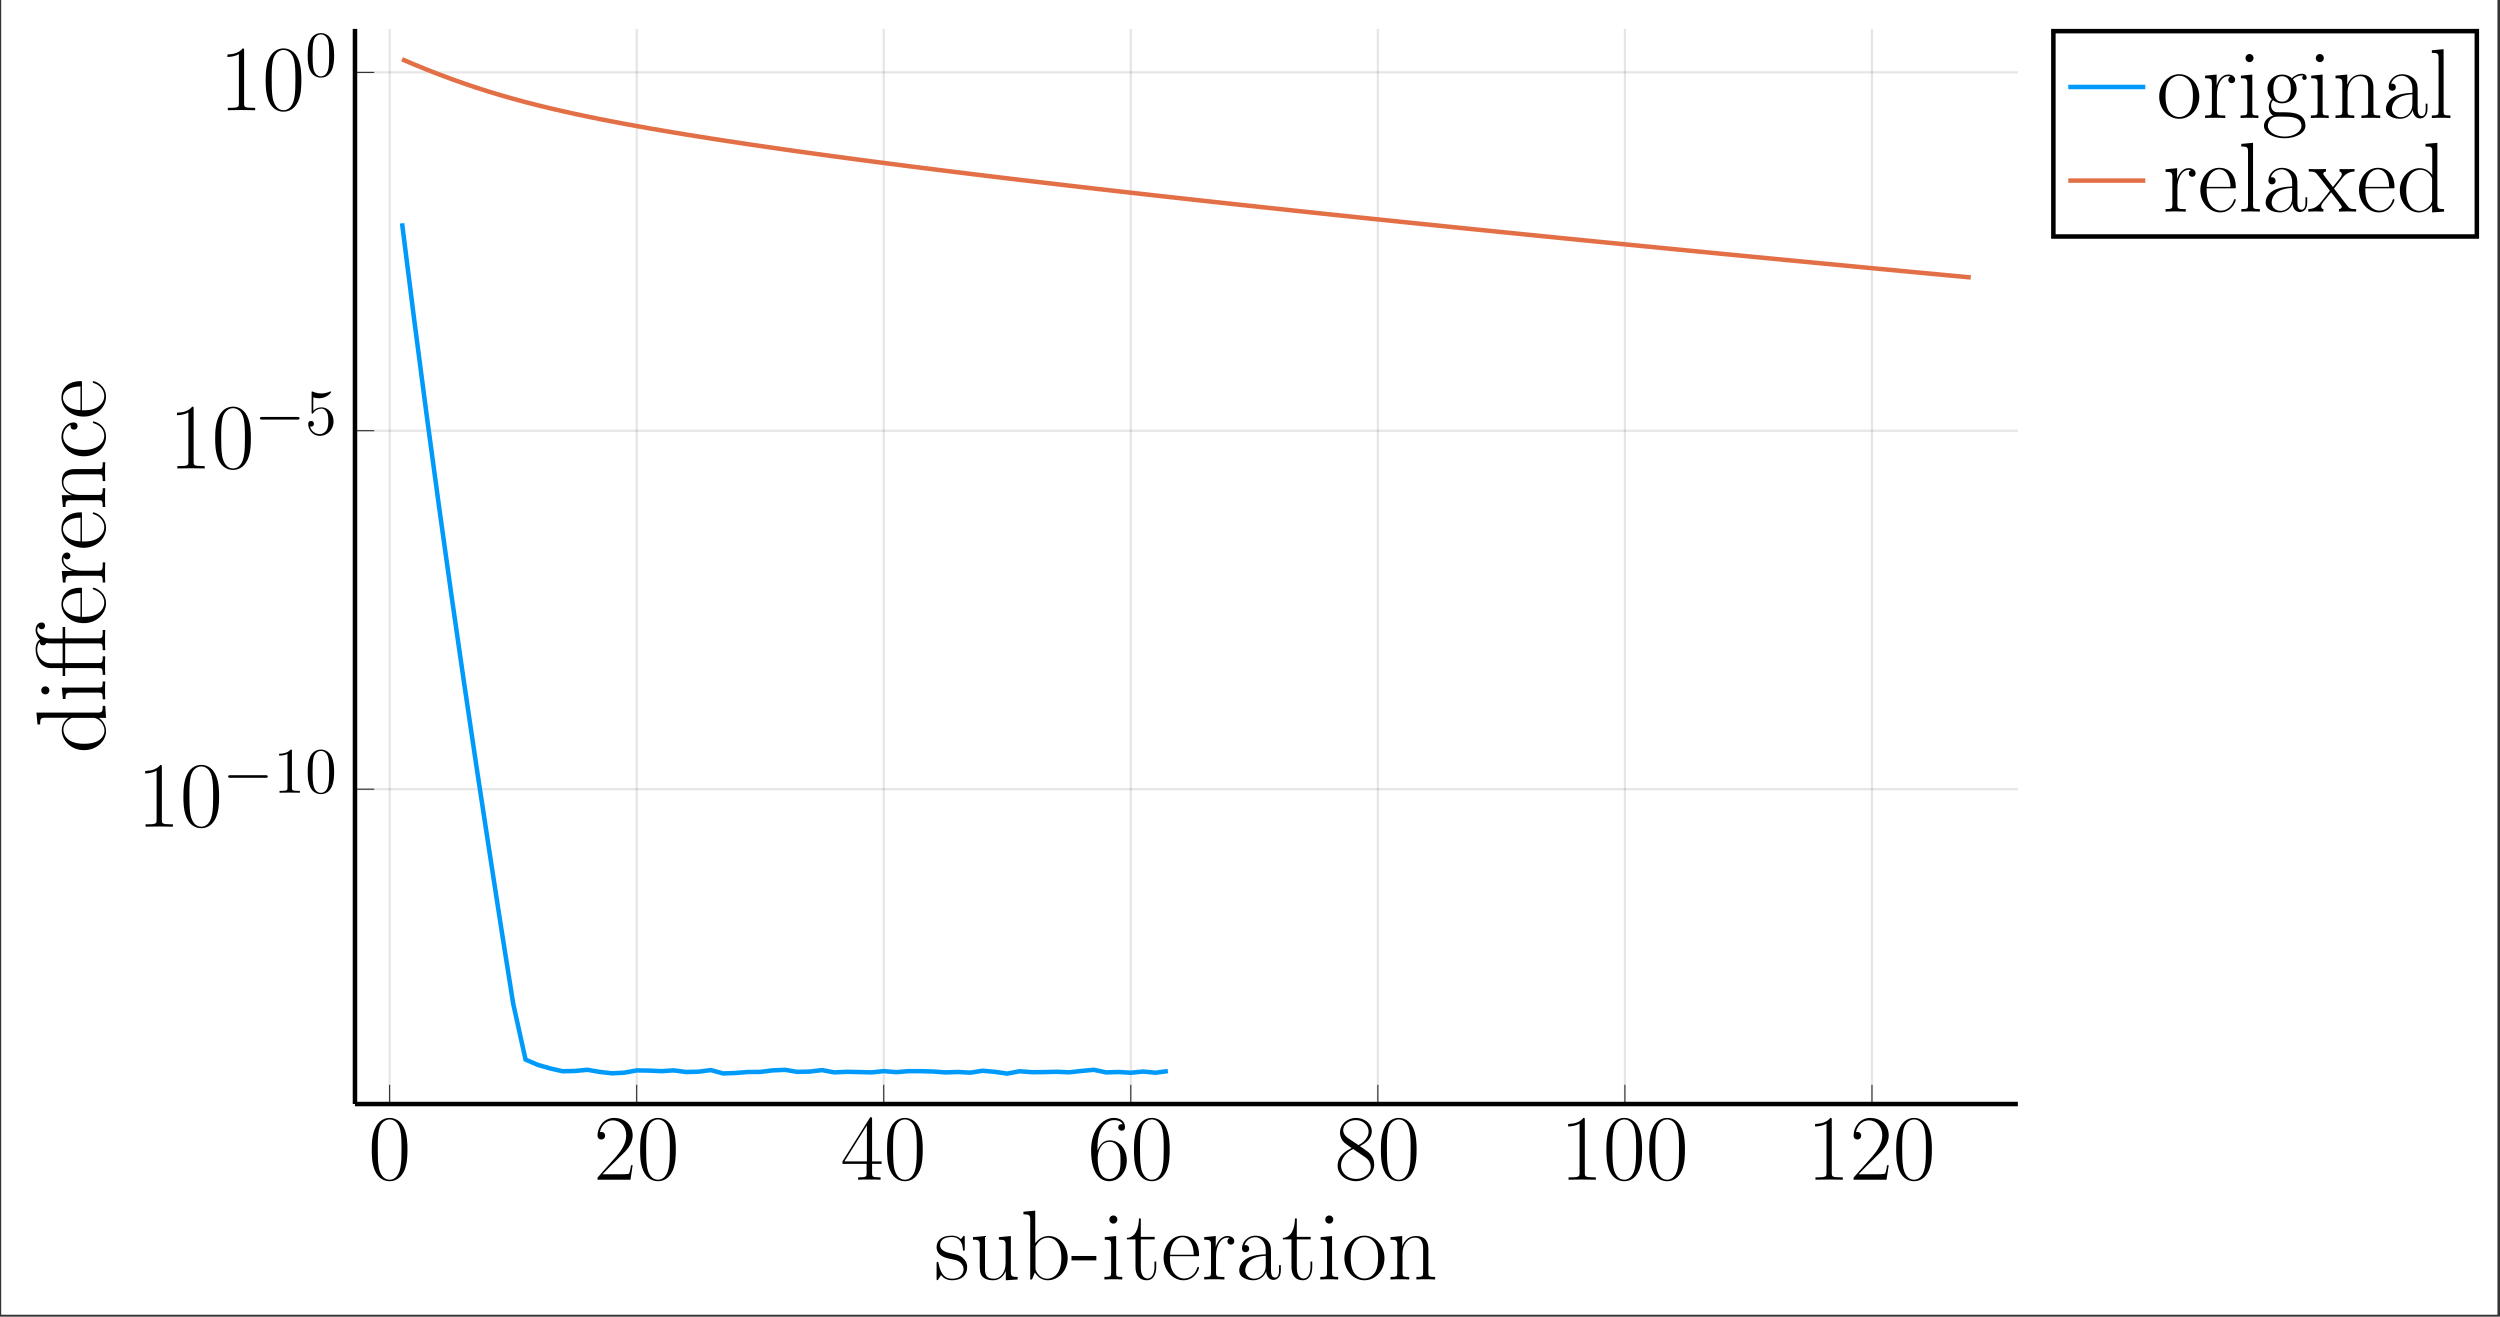 <?xml version="1.0" encoding="UTF-8"?>
<svg xmlns="http://www.w3.org/2000/svg" xmlns:xlink="http://www.w3.org/1999/xlink" width="551.701" height="290.568" viewBox="0 0 551.701 290.568">
<rect x="0" y="0" width="551.701" height="290.568" fill="#333333" stroke="none"/>
<defs>
<g>
<g id="glyph-1718638259647692--0-0">
<path d="M 8.656 -6.625 C 8.656 -7.875 8.641 -10.031 7.781 -11.672 C 7.016 -13.125 5.797 -13.641 4.719 -13.641 C 3.734 -13.641 2.469 -13.172 1.688 -11.688 C 0.859 -10.141 0.781 -8.234 0.781 -6.625 C 0.781 -5.438 0.797 -3.656 1.438 -2.078 C 2.328 0.047 3.922 0.328 4.719 0.328 C 5.672 0.328 7.109 -0.062 7.969 -2.016 C 8.578 -3.438 8.656 -5.109 8.656 -6.625 Z M 4.719 0 C 3.406 0 2.625 -1.141 2.328 -2.703 C 2.109 -3.922 2.109 -5.688 2.109 -6.844 C 2.109 -8.438 2.109 -9.75 2.375 -11.016 C 2.766 -12.766 3.922 -13.297 4.719 -13.297 C 5.562 -13.297 6.656 -12.75 7.047 -11.062 C 7.328 -9.875 7.344 -8.5 7.344 -6.844 C 7.344 -5.5 7.344 -3.859 7.094 -2.641 C 6.656 -0.391 5.438 0 4.719 0 Z M 4.719 0 "/>
</g>
<g id="glyph-1718638259647692--0-1">
<path d="M 8.594 -3.203 L 8.234 -3.203 C 8.016 -1.734 7.859 -1.484 7.781 -1.359 C 7.672 -1.203 6.188 -1.203 5.906 -1.203 L 1.938 -1.203 C 2.688 -2 4.125 -3.469 5.875 -5.156 C 7.141 -6.359 8.594 -7.75 8.594 -9.797 C 8.594 -12.234 6.656 -13.641 4.5 -13.641 C 2.234 -13.641 0.844 -11.625 0.844 -9.781 C 0.844 -8.969 1.438 -8.875 1.688 -8.875 C 1.891 -8.875 2.516 -9 2.516 -9.719 C 2.516 -10.359 1.984 -10.547 1.688 -10.547 C 1.562 -10.547 1.438 -10.516 1.359 -10.484 C 1.75 -12.234 2.953 -13.094 4.203 -13.094 C 6 -13.094 7.172 -11.672 7.172 -9.797 C 7.172 -8 6.125 -6.453 4.953 -5.109 L 0.844 -0.469 L 0.844 0 L 8.109 0 Z M 8.594 -3.203 "/>
</g>
<g id="glyph-1718638259647692--0-2">
<path d="M 6.938 -13.344 C 6.938 -13.781 6.906 -13.797 6.531 -13.797 L 0.406 -4.047 L 0.406 -3.5 L 5.734 -3.5 L 5.734 -1.484 C 5.734 -0.75 5.688 -0.531 4.25 -0.531 L 3.859 -0.531 L 3.859 0 C 4.516 -0.047 5.625 -0.047 6.328 -0.047 C 7.031 -0.047 8.141 -0.047 8.812 0 L 8.812 -0.531 L 8.422 -0.531 C 6.969 -0.531 6.938 -0.75 6.938 -1.484 L 6.938 -3.5 L 9.031 -3.5 L 9.031 -4.047 L 6.938 -4.047 Z M 5.797 -11.984 L 5.797 -4.047 L 0.828 -4.047 Z M 5.797 -11.984 "/>
</g>
<g id="glyph-1718638259647692--0-3">
<path d="M 2.188 -7.109 C 2.188 -12.047 4.5 -13.156 5.844 -13.156 C 6.266 -13.156 7.328 -13.078 7.734 -12.266 C 7.406 -12.266 6.781 -12.266 6.781 -11.547 C 6.781 -11 7.234 -10.812 7.531 -10.812 C 7.719 -10.812 8.266 -10.891 8.266 -11.594 C 8.266 -12.891 7.234 -13.641 5.812 -13.641 C 3.359 -13.641 0.781 -11.078 0.781 -6.516 C 0.781 -0.906 3.109 0.328 4.766 0.328 C 6.766 0.328 8.656 -1.469 8.656 -4.234 C 8.656 -6.812 6.984 -8.688 4.891 -8.688 C 3.625 -8.688 2.703 -7.859 2.188 -6.422 Z M 4.766 -0.172 C 2.234 -0.172 2.234 -3.953 2.234 -4.719 C 2.234 -6.203 2.922 -8.359 4.844 -8.359 C 5.203 -8.359 6.203 -8.359 6.891 -6.938 C 7.266 -6.125 7.266 -5.281 7.266 -4.25 C 7.266 -3.141 7.266 -2.312 6.828 -1.484 C 6.375 -0.641 5.719 -0.172 4.766 -0.172 Z M 4.766 -0.172 "/>
</g>
<g id="glyph-1718638259647692--0-4">
<path d="M 5.609 -7.422 C 6.906 -8.078 8.234 -9.078 8.234 -10.656 C 8.234 -12.547 6.422 -13.641 4.75 -13.641 C 2.859 -13.641 1.219 -12.266 1.219 -10.391 C 1.219 -9.875 1.344 -9 2.141 -8.203 C 2.344 -8 3.219 -7.391 3.781 -6.984 C 2.844 -6.516 0.688 -5.391 0.688 -3.109 C 0.688 -0.984 2.703 0.328 4.703 0.328 C 6.906 0.328 8.766 -1.266 8.766 -3.359 C 8.766 -5.234 7.5 -6.109 6.688 -6.656 Z M 2.906 -9.234 C 2.75 -9.344 1.922 -9.984 1.922 -10.953 C 1.922 -12.203 3.219 -13.156 4.703 -13.156 C 6.328 -13.156 7.531 -12 7.531 -10.656 C 7.531 -8.75 5.391 -7.656 5.281 -7.656 C 5.266 -7.656 5.234 -7.656 5.078 -7.781 Z M 6.703 -5.016 C 7.016 -4.781 8 -4.109 8 -2.844 C 8 -1.312 6.469 -0.172 4.75 -0.172 C 2.859 -0.172 1.438 -1.5 1.438 -3.141 C 1.438 -4.766 2.703 -6.125 4.125 -6.766 Z M 6.703 -5.016 "/>
</g>
<g id="glyph-1718638259647692--0-5">
<path d="M 5.484 -13.172 C 5.484 -13.609 5.469 -13.641 5.172 -13.641 C 4.375 -12.656 3.156 -12.359 2 -12.312 C 1.938 -12.312 1.828 -12.312 1.812 -12.266 C 1.797 -12.234 1.797 -12.188 1.797 -11.75 C 2.438 -11.75 3.5 -11.875 4.328 -12.375 L 4.328 -1.5 C 4.328 -0.781 4.297 -0.531 2.516 -0.531 L 1.891 -0.531 L 1.891 0 C 2.891 -0.016 3.922 -0.047 4.906 -0.047 C 5.906 -0.047 6.938 -0.016 7.922 0 L 7.922 -0.531 L 7.297 -0.531 C 5.531 -0.531 5.484 -0.766 5.484 -1.5 Z M 5.484 -13.172 "/>
</g>
<g id="glyph-1718638259647692--1-0">
<path d="M 9.438 -3.297 C 9.688 -3.297 9.938 -3.297 9.938 -3.578 C 9.938 -3.875 9.688 -3.875 9.438 -3.875 L 1.688 -3.875 C 1.453 -3.875 1.188 -3.875 1.188 -3.578 C 1.188 -3.297 1.453 -3.297 1.688 -3.297 Z M 9.438 -3.297 "/>
</g>
<g id="glyph-1718638259647692--2-0">
<path d="M 4.125 -9.188 C 4.125 -9.516 4.125 -9.531 3.844 -9.531 C 3.5 -9.141 2.781 -8.609 1.297 -8.609 L 1.297 -8.203 C 1.641 -8.203 2.344 -8.203 3.141 -8.562 L 3.141 -1.109 C 3.141 -0.594 3.094 -0.422 1.828 -0.422 L 1.391 -0.422 L 1.391 0 C 1.781 -0.031 3.172 -0.031 3.641 -0.031 C 4.109 -0.031 5.484 -0.031 5.875 0 L 5.875 -0.422 L 5.438 -0.422 C 4.172 -0.422 4.125 -0.594 4.125 -1.109 Z M 4.125 -9.188 "/>
</g>
<g id="glyph-1718638259647692--2-1">
<path d="M 6.422 -4.578 C 6.422 -5.781 6.344 -6.938 5.828 -8.031 C 5.25 -9.219 4.219 -9.531 3.516 -9.531 C 2.672 -9.531 1.656 -9.109 1.125 -7.922 C 0.734 -7.016 0.594 -6.125 0.594 -4.578 C 0.594 -3.188 0.688 -2.156 1.203 -1.125 C 1.766 -0.047 2.75 0.297 3.5 0.297 C 4.75 0.297 5.453 -0.438 5.875 -1.281 C 6.391 -2.344 6.422 -3.75 6.422 -4.578 Z M 3.5 0.016 C 3.031 0.016 2.109 -0.25 1.828 -1.812 C 1.672 -2.672 1.672 -3.75 1.672 -4.75 C 1.672 -5.938 1.672 -6.984 1.906 -7.844 C 2.156 -8.797 2.875 -9.234 3.5 -9.234 C 4.047 -9.234 4.875 -8.906 5.141 -7.688 C 5.328 -6.859 5.328 -5.734 5.328 -4.75 C 5.328 -3.797 5.328 -2.703 5.172 -1.828 C 4.906 -0.266 4 0.016 3.5 0.016 Z M 3.5 0.016 "/>
</g>
<g id="glyph-1718638259647692--2-2">
<path d="M 1.828 -8.203 C 2.453 -8.016 2.953 -8 3.109 -8 C 4.734 -8 5.766 -9.188 5.766 -9.391 C 5.766 -9.438 5.734 -9.516 5.641 -9.516 C 5.609 -9.516 5.594 -9.516 5.453 -9.453 C 4.656 -9.109 3.969 -9.062 3.594 -9.062 C 2.656 -9.062 1.984 -9.359 1.703 -9.469 C 1.609 -9.516 1.578 -9.516 1.562 -9.516 C 1.453 -9.516 1.453 -9.422 1.453 -9.203 L 1.453 -4.938 C 1.453 -4.688 1.453 -4.594 1.625 -4.594 C 1.688 -4.594 1.703 -4.609 1.844 -4.781 C 2.25 -5.375 2.922 -5.719 3.641 -5.719 C 4.406 -5.719 4.766 -5.016 4.891 -4.766 C 5.125 -4.219 5.141 -3.516 5.141 -2.969 C 5.141 -2.422 5.141 -1.609 4.75 -0.953 C 4.422 -0.438 3.875 -0.094 3.234 -0.094 C 2.297 -0.094 1.359 -0.734 1.109 -1.781 C 1.172 -1.75 1.266 -1.734 1.328 -1.734 C 1.578 -1.734 1.969 -1.875 1.969 -2.359 C 1.969 -2.766 1.688 -3 1.328 -3 C 1.078 -3 0.703 -2.859 0.703 -2.312 C 0.703 -1.094 1.672 0.297 3.266 0.297 C 4.891 0.297 6.297 -1.062 6.297 -2.875 C 6.297 -4.578 5.156 -6 3.656 -6 C 2.844 -6 2.203 -5.641 1.828 -5.25 Z M 1.828 -8.203 "/>
</g>
<g id="glyph-1718638259647692--3-0">
<path d="M 7.297 -2.719 C 7.297 -3.828 6.703 -4.422 6.406 -4.688 C 5.75 -5.359 4.984 -5.516 4.078 -5.688 C 2.875 -5.953 1.328 -6.266 1.328 -7.594 C 1.328 -8.172 1.641 -9.375 3.859 -9.375 C 6.188 -9.375 6.328 -7.188 6.375 -6.484 C 6.391 -6.375 6.5 -6.344 6.562 -6.344 C 6.766 -6.344 6.766 -6.406 6.766 -6.781 L 6.766 -9.234 C 6.766 -9.625 6.75 -9.656 6.609 -9.656 C 6.516 -9.656 6.5 -9.625 6.234 -9.297 C 6.172 -9.219 5.969 -9 5.906 -8.906 C 5.203 -9.656 4.219 -9.672 3.859 -9.672 C 1.422 -9.672 0.547 -8.406 0.547 -7.141 C 0.547 -5.172 2.781 -4.703 3.422 -4.578 C 4.797 -4.297 5.281 -4.203 5.734 -3.812 C 6.016 -3.547 6.5 -3.062 6.5 -2.281 C 6.5 -1.359 5.969 -0.172 3.969 -0.172 C 2.062 -0.172 1.375 -1.625 0.984 -3.547 C 0.922 -3.859 0.922 -3.875 0.75 -3.875 C 0.562 -3.875 0.547 -3.859 0.547 -3.422 L 0.547 -0.266 C 0.547 0.125 0.562 0.156 0.703 0.156 C 0.812 0.156 0.828 0.125 0.938 -0.047 L 1.531 -0.984 C 1.969 -0.391 2.734 0.172 3.969 0.172 C 6.125 0.172 7.297 -1 7.297 -2.719 Z M 7.297 -2.719 "/>
</g>
<g id="glyph-1718638259647692--3-1">
<path d="M 10.578 0 L 10.578 -0.562 C 9.281 -0.562 9.078 -0.703 9.078 -1.75 L 9.078 -9.594 L 6.438 -9.344 L 6.438 -8.781 C 7.734 -8.781 7.922 -8.641 7.922 -7.594 L 7.922 -3.609 C 7.922 -1.766 6.938 -0.172 5.312 -0.172 C 3.531 -0.172 3.375 -1.25 3.375 -2.391 L 3.375 -9.594 L 0.719 -9.344 L 0.719 -8.781 C 1.594 -8.781 2.188 -8.781 2.219 -7.906 L 2.219 -3.703 C 2.219 -2.234 2.219 -1.297 2.781 -0.672 C 3.062 -0.391 3.609 0.172 5.188 0.172 C 7.047 0.172 7.766 -1.406 7.953 -1.859 L 7.969 -1.859 L 7.969 0.172 Z M 10.578 0 "/>
</g>
<g id="glyph-1718638259647692--3-2">
<path d="M 10.438 -4.734 C 10.438 -7.531 8.469 -9.594 6.266 -9.594 C 4.906 -9.594 3.938 -8.859 3.281 -8.016 L 3.281 -15.188 L 0.672 -14.953 L 0.672 -14.375 C 1.969 -14.375 2.172 -14.25 2.172 -13.203 L 2.172 0 L 2.562 0 L 3.203 -1.547 C 3.828 -0.531 4.766 0.172 6.047 0.172 C 8.234 0.172 10.438 -1.75 10.438 -4.734 Z M 9.047 -4.75 C 9.047 -0.422 6.453 -0.172 5.938 -0.172 C 5.25 -0.172 4.266 -0.438 3.562 -1.703 C 3.328 -2.125 3.328 -2.172 3.328 -2.562 L 3.328 -6.891 C 3.328 -7.297 3.328 -7.359 3.641 -7.812 C 4.484 -9.125 5.719 -9.234 6.125 -9.234 C 6.781 -9.234 9.047 -8.891 9.047 -4.75 Z M 9.047 -4.75 "/>
</g>
<g id="glyph-1718638259647692--3-3">
<path d="M 5.578 -4.219 L 5.578 -5.188 L 0.094 -5.188 L 0.094 -4.219 Z M 5.578 -4.219 "/>
</g>
<g id="glyph-1718638259647692--3-4">
<path d="M 4.688 0 L 4.688 -0.562 C 3.391 -0.562 3.344 -0.703 3.344 -1.484 L 3.344 -9.594 L 0.828 -9.344 L 0.828 -8.781 C 2.062 -8.781 2.234 -8.641 2.234 -7.594 L 2.234 -1.516 C 2.234 -0.672 2.141 -0.562 0.75 -0.562 L 0.75 0 C 1.266 -0.047 2.219 -0.047 2.766 -0.047 C 3.281 -0.047 4.188 -0.047 4.688 0 Z M 3.609 -13.219 C 3.609 -13.75 3.203 -14.125 2.734 -14.125 C 2.219 -14.125 1.844 -13.703 1.844 -13.219 C 1.844 -12.703 2.25 -12.328 2.719 -12.328 C 3.234 -12.328 3.609 -12.734 3.609 -13.219 Z M 3.609 -13.219 "/>
</g>
<g id="glyph-1718638259647692--3-5">
<path d="M 6.719 -2.719 L 6.719 -3.969 L 6.328 -3.969 L 6.328 -2.734 C 6.328 -1.219 5.734 -0.219 4.812 -0.219 C 4.188 -0.219 3.312 -0.656 3.312 -2.656 L 3.312 -8.844 L 6.375 -8.844 L 6.375 -9.406 L 3.312 -9.406 L 3.312 -13.469 L 2.906 -13.469 C 2.875 -11.203 2.094 -9.234 0.234 -9.188 L 0.234 -8.844 L 2.141 -8.844 L 2.141 -2.688 C 2.141 -2.281 2.141 0.172 4.688 0.172 C 5.969 0.172 6.719 -1.094 6.719 -2.719 Z M 6.719 -2.719 "/>
</g>
<g id="glyph-1718638259647692--3-6">
<path d="M 8.422 -5.5 C 8.422 -7.734 7.25 -9.672 4.75 -9.672 C 2.438 -9.672 0.594 -7.469 0.594 -4.766 C 0.594 -1.922 2.672 0.172 4.984 0.172 C 7.438 0.172 8.406 -2.141 8.406 -2.609 C 8.406 -2.766 8.234 -2.766 8.234 -2.766 C 8.078 -2.766 8.062 -2.719 7.969 -2.453 C 7.484 -0.969 6.281 -0.219 5.141 -0.219 C 4.203 -0.219 3.266 -0.75 2.672 -1.703 C 1.984 -2.828 1.984 -4.109 1.984 -5.141 L 8.344 -5.141 C 8.422 -5.234 8.422 -5.281 8.422 -5.5 Z M 7.25 -5.469 L 2.016 -5.469 C 2.172 -8.625 3.859 -9.328 4.734 -9.328 C 6.219 -9.328 7.219 -7.922 7.25 -5.469 Z M 7.25 -5.469 "/>
</g>
<g id="glyph-1718638259647692--3-7">
<path d="M 7.297 -8.453 C 7.297 -9.156 6.594 -9.594 5.844 -9.594 C 4.188 -9.594 3.453 -7.969 3.234 -7.203 L 3.219 -7.203 L 3.219 -9.594 L 0.672 -9.344 L 0.672 -8.781 C 1.969 -8.781 2.172 -8.641 2.172 -7.594 L 2.172 -1.516 C 2.172 -0.672 2.078 -0.562 0.672 -0.562 L 0.672 0 C 1.203 -0.047 2.219 -0.047 2.781 -0.047 C 3.422 -0.047 4.531 -0.047 5.125 0 L 5.125 -0.562 C 3.547 -0.562 3.281 -0.562 3.281 -1.547 L 3.281 -5.172 C 3.281 -7.266 4.188 -9.234 5.828 -9.234 C 5.969 -9.234 6.125 -9.219 6.281 -9.156 C 6.281 -9.156 5.797 -9 5.797 -8.422 C 5.797 -7.906 6.219 -7.688 6.547 -7.688 C 6.812 -7.688 7.297 -7.844 7.297 -8.453 Z M 7.297 -8.453 "/>
</g>
<g id="glyph-1718638259647692--3-8">
<path d="M 9.828 -1.953 L 9.828 -3.172 L 9.438 -3.172 L 9.438 -1.922 C 9.438 -0.594 8.844 -0.422 8.562 -0.422 C 7.656 -0.422 7.656 -1.547 7.656 -2.516 L 7.656 -5.672 C 7.656 -7.109 7.656 -7.875 6.75 -8.734 C 5.938 -9.453 4.984 -9.672 4.25 -9.672 C 2.516 -9.672 1.266 -8.312 1.266 -6.875 C 1.266 -6.062 1.922 -6.016 2.062 -6.016 C 2.344 -6.016 2.844 -6.188 2.844 -6.812 C 2.844 -7.359 2.438 -7.594 2.062 -7.594 C 1.969 -7.594 1.859 -7.578 1.797 -7.547 C 2.25 -8.938 3.438 -9.328 4.203 -9.328 C 5.297 -9.328 6.5 -8.359 6.5 -6.516 L 6.5 -5.562 C 5.203 -5.516 3.656 -5.344 2.438 -4.688 C 1.047 -3.922 0.656 -2.828 0.656 -1.984 C 0.656 -0.312 2.625 0.172 3.781 0.172 C 4.984 0.172 6.109 -0.5 6.594 -1.75 C 6.641 -0.781 7.25 0.094 8.203 0.094 C 8.672 0.094 9.828 -0.219 9.828 -1.953 Z M 6.5 -3.047 C 6.5 -1.141 5.141 -0.172 3.938 -0.172 C 2.844 -0.172 1.984 -0.984 1.984 -1.984 C 1.984 -2.656 2.281 -3.812 3.547 -4.516 C 4.594 -5.094 5.797 -5.188 6.5 -5.234 Z M 6.5 -3.047 "/>
</g>
<g id="glyph-1718638259647692--3-9">
<path d="M 9.438 -4.688 C 9.438 -7.484 7.406 -9.672 5.016 -9.672 C 2.625 -9.672 0.594 -7.484 0.594 -4.688 C 0.594 -1.922 2.625 0.172 5.016 0.172 C 7.406 0.172 9.438 -1.922 9.438 -4.688 Z M 8.031 -4.859 C 8.031 -4 7.984 -2.688 7.406 -1.641 C 6.781 -0.641 5.844 -0.219 5.016 -0.219 C 3.984 -0.219 3.109 -0.828 2.609 -1.688 C 2.062 -2.672 1.984 -3.891 1.984 -4.859 C 1.984 -5.781 2.031 -6.922 2.609 -7.906 C 3.047 -8.625 3.891 -9.328 5.016 -9.328 C 6 -9.328 6.828 -8.781 7.359 -8.016 C 8.031 -6.984 8.031 -5.531 8.031 -4.859 Z M 8.031 -4.859 "/>
</g>
<g id="glyph-1718638259647692--3-10">
<path d="M 10.578 0 L 10.578 -0.562 C 9.172 -0.562 9.078 -0.656 9.078 -1.516 L 9.078 -6.656 C 9.078 -7.766 8.859 -9.594 6.281 -9.594 C 4.547 -9.594 3.656 -8.25 3.328 -7.375 L 3.312 -7.375 L 3.312 -9.594 L 0.719 -9.344 L 0.719 -8.781 C 2.016 -8.781 2.219 -8.641 2.219 -7.594 L 2.219 -1.516 C 2.219 -0.672 2.125 -0.562 0.719 -0.562 L 0.719 0 C 1.25 -0.047 2.219 -0.047 2.781 -0.047 C 3.344 -0.047 4.328 -0.047 4.859 0 L 4.859 -0.562 C 3.453 -0.562 3.375 -0.656 3.375 -1.516 L 3.375 -5.719 C 3.375 -7.734 4.594 -9.234 6.125 -9.234 C 7.75 -9.234 7.922 -7.797 7.922 -6.75 L 7.922 -1.516 C 7.922 -0.672 7.844 -0.562 6.438 -0.562 L 6.438 0 C 6.969 -0.047 7.922 -0.047 8.5 -0.047 C 9.062 -0.047 10.047 -0.047 10.578 0 Z M 10.578 0 "/>
</g>
<g id="glyph-1718638259647692--3-11">
<path d="M 9.875 -8.906 C 9.875 -9.328 9.547 -9.766 8.844 -9.766 C 7.969 -9.766 7.203 -9.344 6.594 -8.781 C 5.938 -9.375 5.141 -9.594 4.438 -9.594 C 2.719 -9.594 1.219 -8.234 1.219 -6.406 C 1.219 -5.172 1.953 -4.375 2.172 -4.156 C 1.516 -3.391 1.516 -2.5 1.516 -2.391 C 1.516 -1.812 1.734 -0.984 2.469 -0.531 C 1.328 -0.234 0.438 0.641 0.438 1.734 C 0.438 3.312 2.516 4.469 5.016 4.469 C 7.422 4.469 9.594 3.344 9.594 1.703 C 9.594 -1.266 6.344 -1.266 4.656 -1.266 C 4.156 -1.266 3.266 -1.266 3.156 -1.297 C 2.469 -1.406 2.016 -2.016 2.016 -2.781 C 2.016 -2.984 2.016 -3.453 2.438 -3.938 C 2.844 -3.609 3.562 -3.234 4.438 -3.234 C 6.172 -3.234 7.656 -4.594 7.656 -6.406 C 7.656 -6.984 7.484 -7.859 6.828 -8.531 C 7.438 -9.188 8.344 -9.406 8.844 -9.406 C 8.938 -9.406 9.062 -9.406 9.172 -9.344 C 9.078 -9.328 8.891 -9.234 8.891 -8.891 C 8.891 -8.609 9.078 -8.406 9.375 -8.406 C 9.703 -8.406 9.875 -8.625 9.875 -8.906 Z M 6.375 -6.406 C 6.375 -5.969 6.375 -3.609 4.438 -3.609 C 2.516 -3.609 2.516 -5.969 2.516 -6.406 C 2.516 -6.859 2.516 -9.219 4.438 -9.219 C 6.375 -9.219 6.375 -6.859 6.375 -6.406 Z M 8.719 1.734 C 8.719 2.938 7.203 4.094 5.016 4.094 C 2.828 4.094 1.312 2.938 1.312 1.734 C 1.312 1.047 1.688 0.422 2.172 0.062 C 2.719 -0.312 2.938 -0.312 4.422 -0.312 C 6.219 -0.312 8.719 -0.312 8.719 1.734 Z M 8.719 1.734 "/>
</g>
<g id="glyph-1718638259647692--3-12">
<path d="M 4.844 0 L 4.844 -0.562 C 3.438 -0.562 3.344 -0.656 3.344 -1.516 L 3.344 -15.188 L 0.75 -14.953 L 0.75 -14.375 C 2.031 -14.375 2.234 -14.25 2.234 -13.203 L 2.234 -1.516 C 2.234 -0.672 2.141 -0.562 0.75 -0.562 L 0.75 0 C 1.266 -0.047 2.234 -0.047 2.781 -0.047 C 3.344 -0.047 4.312 -0.047 4.844 0 Z M 4.844 0 "/>
</g>
<g id="glyph-1718638259647692--3-13">
<path d="M 10.578 0 L 10.578 -0.562 C 9.484 -0.562 9.156 -0.609 8.625 -1.297 L 5.688 -5.094 L 7.703 -7.641 C 8.422 -8.469 9.266 -8.828 10.219 -8.844 L 10.219 -9.406 L 8.688 -9.375 C 8.094 -9.375 7.422 -9.375 6.922 -9.406 L 6.922 -8.844 C 7.219 -8.797 7.406 -8.578 7.406 -8.281 C 7.406 -7.875 7.188 -7.641 7.078 -7.484 L 5.453 -5.422 L 3.531 -7.953 C 3.328 -8.188 3.328 -8.234 3.328 -8.344 C 3.328 -8.609 3.547 -8.828 3.922 -8.844 L 3.922 -9.406 C 3.391 -9.375 2.453 -9.375 1.906 -9.375 C 1.312 -9.375 0.609 -9.375 0.125 -9.406 L 0.125 -8.844 C 1.312 -8.844 1.578 -8.75 2.094 -8.094 L 4.625 -4.844 C 4.656 -4.797 4.766 -4.656 4.766 -4.594 C 4.766 -4.516 2.875 -2.172 2.625 -1.859 C 1.641 -0.672 0.609 -0.594 0.016 -0.562 L 0.016 0 L 1.547 -0.047 C 1.984 -0.047 2.953 -0.047 3.344 0 L 3.344 -0.562 C 3.219 -0.594 2.875 -0.641 2.875 -1.141 C 2.875 -1.531 3.047 -1.766 3.234 -2.031 L 5.062 -4.266 L 6.969 -1.797 C 7.141 -1.547 7.406 -1.219 7.406 -1.078 C 7.406 -0.766 7.141 -0.594 6.781 -0.562 L 6.781 0 C 7.312 -0.047 8.25 -0.047 8.797 -0.047 C 9.391 -0.047 10.094 -0.047 10.578 0 Z M 10.578 0 "/>
</g>
<g id="glyph-1718638259647692--3-14">
<path d="M 10.484 0 L 10.484 -0.562 C 9.188 -0.562 9 -0.703 9 -1.75 L 9 -15.188 L 6.391 -14.953 L 6.391 -14.375 C 7.688 -14.375 7.875 -14.25 7.875 -13.203 L 7.875 -8.078 C 7.797 -8.188 6.891 -9.594 5.125 -9.594 C 2.891 -9.594 0.719 -7.594 0.719 -4.703 C 0.719 -1.844 2.766 0.172 4.906 0.172 C 6.766 0.172 7.734 -1.266 7.844 -1.422 L 7.844 0.172 Z M 7.844 -2.625 C 7.844 -1.969 7.438 -1.375 6.938 -0.938 C 6.188 -0.281 5.453 -0.172 5.031 -0.172 C 4.406 -0.172 2.125 -0.5 2.125 -4.688 C 2.125 -8.969 4.656 -9.234 5.234 -9.234 C 6.234 -9.234 7.047 -8.672 7.547 -7.875 C 7.844 -7.422 7.844 -7.359 7.844 -6.969 Z M 7.844 -2.625 "/>
</g>
<g id="glyph-1718638259647692--4-0">
<path d="M 0 -10.484 L -0.562 -10.484 C -0.562 -9.188 -0.703 -9 -1.75 -9 L -15.188 -9 L -14.953 -6.391 L -14.375 -6.391 C -14.375 -7.688 -14.25 -7.875 -13.203 -7.875 L -8.078 -7.875 C -8.188 -7.797 -9.594 -6.891 -9.594 -5.125 C -9.594 -2.891 -7.594 -0.719 -4.703 -0.719 C -1.844 -0.719 0.172 -2.766 0.172 -4.906 C 0.172 -6.766 -1.266 -7.734 -1.422 -7.844 L 0.172 -7.844 Z M -2.625 -7.844 C -1.969 -7.844 -1.375 -7.438 -0.938 -6.938 C -0.281 -6.188 -0.172 -5.453 -0.172 -5.031 C -0.172 -4.406 -0.5 -2.125 -4.688 -2.125 C -8.969 -2.125 -9.234 -4.656 -9.234 -5.234 C -9.234 -6.234 -8.672 -7.047 -7.875 -7.547 C -7.422 -7.844 -7.359 -7.844 -6.969 -7.844 Z M -2.625 -7.844 "/>
</g>
<g id="glyph-1718638259647692--4-1">
<path d="M 0 -4.688 L -0.562 -4.688 C -0.562 -3.391 -0.703 -3.344 -1.484 -3.344 L -9.594 -3.344 L -9.344 -0.828 L -8.781 -0.828 C -8.781 -2.062 -8.641 -2.234 -7.594 -2.234 L -1.516 -2.234 C -0.672 -2.234 -0.562 -2.141 -0.562 -0.75 L 0 -0.75 C -0.047 -1.266 -0.047 -2.219 -0.047 -2.766 C -0.047 -3.281 -0.047 -4.188 0 -4.688 Z M -13.219 -3.609 C -13.75 -3.609 -14.125 -3.203 -14.125 -2.734 C -14.125 -2.219 -13.703 -1.844 -13.219 -1.844 C -12.703 -1.844 -12.328 -2.25 -12.328 -2.719 C -12.328 -3.234 -12.734 -3.609 -13.219 -3.609 Z M -13.219 -3.609 "/>
</g>
<g id="glyph-1718638259647692--4-2">
<path d="M -14.031 -12.234 C -14.859 -12.234 -15.375 -11.453 -15.375 -10.578 C -15.375 -9.719 -14.953 -9.016 -14.422 -8.469 C -15.141 -7.969 -15.375 -7.141 -15.375 -6.281 C -15.375 -4.578 -14.375 -2.172 -11.969 -2.172 L -9.406 -2.172 L -9.406 -0.422 L -8.844 -0.422 L -8.844 -2.172 L -1.516 -2.172 C -0.672 -2.172 -0.562 -2.078 -0.562 -0.672 L 0 -0.672 C -0.047 -1.203 -0.047 -2.172 -0.047 -2.719 C -0.047 -3.281 -0.047 -4.25 0 -4.766 L -0.562 -4.766 C -0.562 -3.375 -0.656 -3.281 -1.516 -3.281 L -8.844 -3.281 L -8.844 -7.625 L -1.516 -7.625 C -0.672 -7.625 -0.562 -7.531 -0.562 -6.125 L 0 -6.125 C -0.047 -6.656 -0.047 -7.656 -0.047 -8.234 C -0.047 -8.859 -0.047 -9.984 0 -10.578 L -0.562 -10.578 C -0.562 -9 -0.562 -8.734 -1.547 -8.734 L -8.844 -8.734 L -8.844 -11.234 L -9.406 -11.234 L -9.406 -8.688 L -12.062 -8.688 C -13.875 -8.688 -15.016 -9.609 -15.016 -10.547 C -15.016 -10.828 -14.922 -11.172 -14.781 -11.391 C -14.734 -11.203 -14.578 -10.75 -14.031 -10.75 C -13.469 -10.75 -13.281 -11.188 -13.281 -11.5 C -13.281 -11.797 -13.469 -12.234 -14.031 -12.234 Z M -14.469 -7.953 C -14.453 -7.547 -14.266 -7.188 -13.719 -7.188 C -13.156 -7.188 -13 -7.734 -13 -7.734 C -12.609 -7.625 -12.172 -7.625 -12.016 -7.625 L -9.406 -7.625 L -9.406 -3.234 L -11.969 -3.234 C -13.969 -3.234 -15.016 -4.766 -15.016 -6.234 C -15.016 -6.562 -14.953 -7.422 -14.469 -7.953 Z M -14.469 -7.953 "/>
</g>
<g id="glyph-1718638259647692--4-3">
<path d="M -5.5 -8.422 C -7.734 -8.422 -9.672 -7.25 -9.672 -4.75 C -9.672 -2.438 -7.469 -0.594 -4.766 -0.594 C -1.922 -0.594 0.172 -2.672 0.172 -4.984 C 0.172 -7.438 -2.141 -8.406 -2.609 -8.406 C -2.766 -8.406 -2.766 -8.234 -2.766 -8.234 C -2.766 -8.078 -2.719 -8.062 -2.453 -7.969 C -0.969 -7.484 -0.219 -6.281 -0.219 -5.141 C -0.219 -4.203 -0.75 -3.266 -1.703 -2.672 C -2.828 -1.984 -4.109 -1.984 -5.141 -1.984 L -5.141 -8.344 C -5.234 -8.422 -5.281 -8.422 -5.5 -8.422 Z M -5.469 -7.25 L -5.469 -2.016 C -8.625 -2.172 -9.328 -3.859 -9.328 -4.734 C -9.328 -6.219 -7.922 -7.219 -5.469 -7.25 Z M -5.469 -7.25 "/>
</g>
<g id="glyph-1718638259647692--4-4">
<path d="M -8.453 -7.297 C -9.156 -7.297 -9.594 -6.594 -9.594 -5.844 C -9.594 -4.188 -7.969 -3.453 -7.203 -3.234 L -7.203 -3.219 L -9.594 -3.219 L -9.344 -0.672 L -8.781 -0.672 C -8.781 -1.969 -8.641 -2.172 -7.594 -2.172 L -1.516 -2.172 C -0.672 -2.172 -0.562 -2.078 -0.562 -0.672 L 0 -0.672 C -0.047 -1.203 -0.047 -2.219 -0.047 -2.781 C -0.047 -3.422 -0.047 -4.531 0 -5.125 L -0.562 -5.125 C -0.562 -3.547 -0.562 -3.281 -1.547 -3.281 L -5.172 -3.281 C -7.266 -3.281 -9.234 -4.188 -9.234 -5.828 C -9.234 -5.969 -9.219 -6.125 -9.156 -6.281 C -9.156 -6.281 -9 -5.797 -8.422 -5.797 C -7.906 -5.797 -7.688 -6.219 -7.688 -6.547 C -7.688 -6.812 -7.844 -7.297 -8.453 -7.297 Z M -8.453 -7.297 "/>
</g>
<g id="glyph-1718638259647692--4-5">
<path d="M 0 -10.578 L -0.562 -10.578 C -0.562 -9.172 -0.656 -9.078 -1.516 -9.078 L -6.656 -9.078 C -7.766 -9.078 -9.594 -8.859 -9.594 -6.281 C -9.594 -4.547 -8.25 -3.656 -7.375 -3.328 L -7.375 -3.312 L -9.594 -3.312 L -9.344 -0.719 L -8.781 -0.719 C -8.781 -2.016 -8.641 -2.219 -7.594 -2.219 L -1.516 -2.219 C -0.672 -2.219 -0.562 -2.125 -0.562 -0.719 L 0 -0.719 C -0.047 -1.25 -0.047 -2.219 -0.047 -2.781 C -0.047 -3.344 -0.047 -4.328 0 -4.859 L -0.562 -4.859 C -0.562 -3.453 -0.656 -3.375 -1.516 -3.375 L -5.719 -3.375 C -7.734 -3.375 -9.234 -4.594 -9.234 -6.125 C -9.234 -7.75 -7.797 -7.922 -6.75 -7.922 L -1.516 -7.922 C -0.672 -7.922 -0.562 -7.844 -0.562 -6.438 L 0 -6.438 C -0.047 -6.969 -0.047 -7.922 -0.047 -8.5 C -0.047 -9.062 -0.047 -10.047 0 -10.578 Z M 0 -10.578 "/>
</g>
<g id="glyph-1718638259647692--4-6">
<path d="M -2.578 -8.406 C -2.672 -8.406 -2.734 -8.391 -2.734 -8.234 C -2.734 -8.078 -2.719 -8.062 -2.438 -7.969 C -0.656 -7.406 -0.219 -6.156 -0.219 -5.203 C -0.219 -3.812 -1.516 -2.125 -4.75 -2.125 C -8.078 -2.125 -9.281 -3.75 -9.281 -5.031 C -9.281 -5.891 -8.859 -7.156 -7.656 -7.641 C -7.656 -7.219 -7.656 -6.609 -6.891 -6.609 C -6.281 -6.609 -6.109 -7.109 -6.109 -7.406 C -6.109 -7.547 -6.172 -8.188 -6.938 -8.188 C -8.5 -8.188 -9.672 -6.703 -9.672 -5.016 C -9.672 -2.688 -7.531 -0.719 -4.734 -0.719 C -1.812 -0.719 0.172 -2.781 0.172 -5.016 C 0.172 -7.734 -2.344 -8.406 -2.578 -8.406 Z M -2.578 -8.406 "/>
</g>
</g>
<clipPath id="clip-1718638259647692--0">
<path clip-rule="nonzero" d="M 0.262 0 L 551.141 0 L 551.141 290.137 L 0.262 290.137 Z M 0.262 0 "/>
</clipPath>
<clipPath id="clip-1718638259647692--1">
<path clip-rule="nonzero" d="M 78.336 35 L 272 35 L 272 243.527 L 78.336 243.527 Z M 78.336 35 "/>
</clipPath>
<clipPath id="clip-1718638259647692--2">
<path clip-rule="nonzero" d="M 78.336 6.379 L 445.121 6.379 L 445.121 76 L 78.336 76 Z M 78.336 6.379 "/>
</clipPath>
</defs>
<g clip-path="url(#clip-1718638259647692--0)">
<path fill-rule="nonzero" fill="rgb(100%, 100%, 100%)" fill-opacity="1" d="M 0.258 290.141 L 0.258 0 L 551.148 0 L 551.148 290.141 Z M 0.258 290.141 "/>
</g>
<path fill-rule="nonzero" fill="rgb(100%, 100%, 100%)" fill-opacity="1" d="M 78.336 243.527 L 445.121 243.527 L 445.121 6.379 L 78.336 6.379 Z M 78.336 243.527 "/>
<path fill="none" stroke-width="0.498" stroke-linecap="butt" stroke-linejoin="miter" stroke="rgb(0%, 0%, 0%)" stroke-opacity="0.1" stroke-miterlimit="10" d="M 7.667 -227.903 L 7.667 9.598 M 62.241 -227.903 L 62.241 9.598 M 116.814 -227.903 L 116.814 9.598 M 171.387 -227.903 L 171.387 9.598 M 225.96 -227.903 L 225.96 9.598 M 280.533 -227.903 L 280.533 9.598 M 335.107 -227.903 L 335.107 9.598 " transform="matrix(0.999, 0, 0, -0.999, 78.336, 15.962)"/>
<path fill="none" stroke-width="0.498" stroke-linecap="butt" stroke-linejoin="miter" stroke="rgb(0%, 0%, 0%)" stroke-opacity="0.1" stroke-miterlimit="10" d="M -0 -158.351 L 367.33 -158.351 M -0 -79.175 L 367.33 -79.175 M -0 0.001 L 367.33 0.001 " transform="matrix(0.999, 0, 0, -0.999, 78.336, 15.962)"/>
<path fill="none" stroke-width="0.199" stroke-linecap="butt" stroke-linejoin="miter" stroke="rgb(0%, 0%, 0%)" stroke-opacity="1" stroke-miterlimit="10" d="M 7.667 -227.903 L 7.667 -223.655 M 62.241 -227.903 L 62.241 -223.655 M 116.814 -227.903 L 116.814 -223.655 M 171.387 -227.903 L 171.387 -223.655 M 225.96 -227.903 L 225.96 -223.655 M 280.533 -227.903 L 280.533 -223.655 M 335.107 -227.903 L 335.107 -223.655 " transform="matrix(0.999, 0, 0, -0.999, 78.336, 15.962)"/>
<path fill="none" stroke-width="0.199" stroke-linecap="butt" stroke-linejoin="miter" stroke="rgb(0%, 0%, 0%)" stroke-opacity="1" stroke-miterlimit="10" d="M -0 -158.351 L 4.252 -158.351 M -0 -79.175 L 4.252 -79.175 M -0 0.001 L 4.252 0.001 " transform="matrix(0.999, 0, 0, -0.999, 78.336, 15.962)"/>
<path fill="none" stroke-width="0.996" stroke-linecap="butt" stroke-linejoin="miter" stroke="rgb(0%, 0%, 0%)" stroke-opacity="1" stroke-miterlimit="10" d="M -0 -227.903 L 367.33 -227.903 " transform="matrix(0.999, 0, 0, -0.999, 78.336, 15.962)"/>
<path fill="none" stroke-width="0.996" stroke-linecap="butt" stroke-linejoin="miter" stroke="rgb(0%, 0%, 0%)" stroke-opacity="1" stroke-miterlimit="10" d="M -0 -227.903 L -0 9.598 " transform="matrix(0.999, 0, 0, -0.999, 78.336, 15.962)"/>
<g fill="rgb(0%, 0%, 0%)" fill-opacity="1">
<use xlink:href="#glyph-1718638259647692--0-0" x="81.261" y="260.34"/>
</g>
<g fill="rgb(0%, 0%, 0%)" fill-opacity="1">
<use xlink:href="#glyph-1718638259647692--0-1" x="131.021" y="260.34"/>
<use xlink:href="#glyph-1718638259647692--0-0" x="140.483" y="260.34"/>
</g>
<g fill="rgb(0%, 0%, 0%)" fill-opacity="1">
<use xlink:href="#glyph-1718638259647692--0-2" x="185.513" y="260.34"/>
<use xlink:href="#glyph-1718638259647692--0-0" x="194.975" y="260.34"/>
</g>
<g fill="rgb(0%, 0%, 0%)" fill-opacity="1">
<use xlink:href="#glyph-1718638259647692--0-3" x="240.004" y="260.34"/>
<use xlink:href="#glyph-1718638259647692--0-0" x="249.466" y="260.34"/>
</g>
<g fill="rgb(0%, 0%, 0%)" fill-opacity="1">
<use xlink:href="#glyph-1718638259647692--0-4" x="294.495" y="260.34"/>
<use xlink:href="#glyph-1718638259647692--0-0" x="303.957" y="260.34"/>
</g>
<g fill="rgb(0%, 0%, 0%)" fill-opacity="1">
<use xlink:href="#glyph-1718638259647692--0-5" x="344.255" y="260.34"/>
<use xlink:href="#glyph-1718638259647692--0-0" x="353.717" y="260.34"/>
<use xlink:href="#glyph-1718638259647692--0-0" x="363.178" y="260.34"/>
</g>
<g fill="rgb(0%, 0%, 0%)" fill-opacity="1">
<use xlink:href="#glyph-1718638259647692--0-5" x="398.747" y="260.34"/>
<use xlink:href="#glyph-1718638259647692--0-1" x="408.209" y="260.34"/>
<use xlink:href="#glyph-1718638259647692--0-0" x="417.67" y="260.34"/>
</g>
<g fill="rgb(0%, 0%, 0%)" fill-opacity="1">
<use xlink:href="#glyph-1718638259647692--0-5" x="30.232" y="182.435"/>
<use xlink:href="#glyph-1718638259647692--0-0" x="39.693" y="182.435"/>
</g>
<g fill="rgb(0%, 0%, 0%)" fill-opacity="1">
<use xlink:href="#glyph-1718638259647692--1-0" x="49.157" y="174.948"/>
</g>
<g fill="rgb(0%, 0%, 0%)" fill-opacity="1">
<use xlink:href="#glyph-1718638259647692--2-0" x="60.298" y="174.948"/>
<use xlink:href="#glyph-1718638259647692--2-1" x="67.311" y="174.948"/>
</g>
<g fill="rgb(0%, 0%, 0%)" fill-opacity="1">
<use xlink:href="#glyph-1718638259647692--0-5" x="37.245" y="103.378"/>
<use xlink:href="#glyph-1718638259647692--0-0" x="46.707" y="103.378"/>
</g>
<g fill="rgb(0%, 0%, 0%)" fill-opacity="1">
<use xlink:href="#glyph-1718638259647692--1-0" x="56.169" y="95.891"/>
</g>
<g fill="rgb(0%, 0%, 0%)" fill-opacity="1">
<use xlink:href="#glyph-1718638259647692--2-2" x="67.311" y="95.891"/>
</g>
<g fill="rgb(0%, 0%, 0%)" fill-opacity="1">
<use xlink:href="#glyph-1718638259647692--0-5" x="48.387" y="24.322"/>
<use xlink:href="#glyph-1718638259647692--0-0" x="57.848" y="24.322"/>
</g>
<g fill="rgb(0%, 0%, 0%)" fill-opacity="1">
<use xlink:href="#glyph-1718638259647692--2-1" x="67.311" y="16.835"/>
</g>
<g clip-path="url(#clip-1718638259647692--1)">
<path fill="none" stroke-width="0.996" stroke-linecap="butt" stroke-linejoin="miter" stroke="rgb(0%, 60.559%, 97.87%)" stroke-opacity="1" stroke-miterlimit="10" d="M 10.398 -33.349 L 13.125 -54.975 L 15.855 -75.881 L 18.582 -96.024 L 21.309 -115.522 L 24.039 -134.452 L 26.766 -152.851 L 29.497 -170.823 L 32.223 -188.505 L 34.954 -205.749 L 37.681 -218.088 L 40.411 -219.262 L 43.138 -220.044 L 45.869 -220.662 L 48.595 -220.6 L 51.326 -220.341 L 54.053 -220.807 L 56.783 -221.124 L 59.51 -220.975 L 62.241 -220.478 L 64.967 -220.517 L 67.698 -220.647 L 70.425 -220.467 L 73.155 -220.834 L 75.882 -220.76 L 78.613 -220.408 L 81.339 -221.151 L 84.07 -221.046 L 86.797 -220.83 L 89.527 -220.807 L 92.254 -220.47 L 94.985 -220.349 L 97.711 -220.799 L 100.442 -220.733 L 103.169 -220.408 L 105.899 -220.916 L 108.626 -220.783 L 111.357 -220.842 L 114.083 -220.913 L 116.814 -220.635 L 119.541 -220.862 L 122.271 -220.643 L 124.998 -220.647 L 127.728 -220.721 L 130.455 -220.92 L 133.186 -220.819 L 135.912 -220.979 L 138.643 -220.549 L 141.37 -220.795 L 144.1 -221.182 L 146.827 -220.662 L 149.558 -220.873 L 152.284 -220.85 L 155.015 -220.776 L 157.742 -220.897 L 160.472 -220.6 L 163.199 -220.341 L 165.93 -220.92 L 168.656 -220.83 L 171.387 -220.995 L 174.114 -220.721 L 176.844 -220.991 L 179.571 -220.619 " transform="matrix(0.999, 0, 0, -0.999, 78.336, 15.962)"/>
</g>
<g clip-path="url(#clip-1718638259647692--2)">
<path fill="none" stroke-width="0.996" stroke-linecap="butt" stroke-linejoin="miter" stroke="rgb(88.889%, 43.559%, 27.809%)" stroke-opacity="1" stroke-miterlimit="10" d="M 10.398 2.877 L 13.125 1.719 L 15.855 0.604 L 18.582 -0.46 L 21.309 -1.477 L 24.039 -2.448 L 26.766 -3.367 L 29.497 -4.239 L 32.223 -5.065 L 34.954 -5.843 L 37.681 -6.583 L 40.411 -7.283 L 43.138 -7.948 L 45.869 -8.578 L 48.595 -9.184 L 51.326 -9.763 L 54.053 -10.319 L 56.783 -10.855 L 59.51 -11.371 L 62.241 -11.872 L 64.967 -12.361 L 67.698 -12.83 L 70.425 -13.292 L 73.155 -13.746 L 75.882 -14.184 L 78.613 -14.618 L 81.339 -15.041 L 84.07 -15.455 L 86.797 -15.866 L 89.527 -16.269 L 92.254 -16.664 L 94.985 -17.055 L 97.711 -17.443 L 100.442 -17.822 L 103.169 -18.198 L 105.899 -18.569 L 108.626 -18.937 L 111.357 -19.301 L 114.083 -19.661 L 116.814 -20.017 L 119.541 -20.369 L 122.271 -20.721 L 124.998 -21.065 L 127.728 -21.409 L 130.455 -21.75 L 133.186 -22.09 L 135.912 -22.426 L 138.643 -22.759 L 141.37 -23.088 L 144.1 -23.416 L 146.827 -23.745 L 149.558 -24.066 L 152.284 -24.39 L 155.015 -24.707 L 157.742 -25.028 L 160.472 -25.341 L 163.199 -25.658 L 165.93 -25.971 L 168.656 -26.28 L 171.387 -26.589 L 174.114 -26.898 L 176.844 -27.203 L 179.571 -27.508 L 182.302 -27.809 L 185.028 -28.111 L 187.759 -28.412 L 190.486 -28.709 L 193.216 -29.007 L 195.943 -29.304 L 198.674 -29.597 L 201.4 -29.891 L 204.131 -30.184 L 206.858 -30.478 L 209.588 -30.767 L 212.315 -31.056 L 215.046 -31.346 L 217.772 -31.632 L 220.503 -31.917 L 223.23 -32.203 L 225.96 -32.488 L 228.687 -32.77 L 231.418 -33.052 L 234.144 -33.333 L 236.875 -33.615 L 239.602 -33.893 L 242.332 -34.174 L 245.059 -34.452 L 247.79 -34.73 L 250.516 -35.004 L 253.247 -35.282 L 255.974 -35.555 L 258.704 -35.829 L 261.431 -36.103 L 264.161 -36.373 L 266.888 -36.647 L 269.619 -36.917 L 272.345 -37.191 L 275.076 -37.461 L 277.803 -37.727 L 280.533 -38 L 283.26 -38.266 L 285.991 -38.532 L 288.717 -38.798 L 291.448 -39.068 L 294.175 -39.334 L 296.905 -39.597 L 299.632 -39.863 L 302.363 -40.129 L 305.089 -40.391 L 307.82 -40.653 L 310.547 -40.915 L 313.277 -41.177 L 316.004 -41.439 L 318.735 -41.701 L 321.461 -41.963 L 324.192 -42.222 L 326.919 -42.484 L 329.649 -42.742 L 332.376 -43 L 335.107 -43.262 L 337.833 -43.516 L 340.564 -43.775 L 343.291 -44.033 L 346.021 -44.291 L 348.748 -44.545 L 351.479 -44.803 L 354.205 -45.058 L 356.936 -45.312 " transform="matrix(0.999, 0, 0, -0.999, 78.336, 15.962)"/>
</g>
<g fill="rgb(0%, 0%, 0%)" fill-opacity="1">
<use xlink:href="#glyph-1718638259647692--3-0" x="206.138" y="282.358"/>
<use xlink:href="#glyph-1718638259647692--3-1" x="213.995" y="282.358"/>
<use xlink:href="#glyph-1718638259647692--3-2" x="225.178" y="282.358"/>
<use xlink:href="#glyph-1718638259647692--3-3" x="236.362" y="282.358"/>
<use xlink:href="#glyph-1718638259647692--3-4" x="242.971" y="282.358"/>
<use xlink:href="#glyph-1718638259647692--3-5" x="248.442" y="282.358"/>
<use xlink:href="#glyph-1718638259647692--3-6" x="256.19" y="282.358"/>
<use xlink:href="#glyph-1718638259647692--3-7" x="265.075" y="282.358"/>
<use xlink:href="#glyph-1718638259647692--3-8" x="272.823" y="282.358"/>
<use xlink:href="#glyph-1718638259647692--3-5" x="282.868" y="282.358"/>
<use xlink:href="#glyph-1718638259647692--3-4" x="290.615" y="282.358"/>
<use xlink:href="#glyph-1718638259647692--3-9" x="296.087" y="282.358"/>
<use xlink:href="#glyph-1718638259647692--3-10" x="306.132" y="282.358"/>
</g>
<g fill="rgb(0%, 0%, 0%)" fill-opacity="1">
<use xlink:href="#glyph-1718638259647692--4-0" x="23.227" y="166.261"/>
<use xlink:href="#glyph-1718638259647692--4-1" x="23.227" y="155.077"/>
<use xlink:href="#glyph-1718638259647692--4-2" x="23.227" y="149.606"/>
<use xlink:href="#glyph-1718638259647692--4-3" x="23.227" y="138.116"/>
<use xlink:href="#glyph-1718638259647692--4-4" x="23.227" y="129.231"/>
<use xlink:href="#glyph-1718638259647692--4-3" x="23.227" y="121.484"/>
<use xlink:href="#glyph-1718638259647692--4-5" x="23.227" y="112.598"/>
<use xlink:href="#glyph-1718638259647692--4-6" x="23.227" y="101.415"/>
<use xlink:href="#glyph-1718638259647692--4-3" x="23.227" y="92.529"/>
</g>
<path fill-rule="nonzero" fill="rgb(100%, 100%, 100%)" fill-opacity="1" stroke-width="0.996" stroke-linecap="butt" stroke-linejoin="miter" stroke="rgb(0%, 0%, 0%)" stroke-opacity="1" stroke-miterlimit="10" d="M 375.178 -36.267 L 468.723 -36.267 L 468.723 9.101 L 375.178 9.101 Z M 375.178 -36.267 " transform="matrix(0.999, 0, 0, -0.999, 78.336, 15.962)"/>
<path fill="none" stroke-width="0.996" stroke-linecap="butt" stroke-linejoin="miter" stroke="rgb(0%, 60.559%, 97.87%)" stroke-opacity="1" stroke-miterlimit="10" d="M 0.001 0 L 17.01 0 " transform="matrix(0.999, 0, 0, -0.999, 456.433, 19.195)"/>
<g fill="rgb(0%, 0%, 0%)" fill-opacity="1">
<use xlink:href="#glyph-1718638259647692--3-9" x="475.903" y="26.044"/>
<use xlink:href="#glyph-1718638259647692--3-7" x="485.948" y="26.044"/>
<use xlink:href="#glyph-1718638259647692--3-4" x="493.696" y="26.044"/>
<use xlink:href="#glyph-1718638259647692--3-11" x="499.167" y="26.044"/>
<use xlink:href="#glyph-1718638259647692--3-4" x="509.212" y="26.044"/>
<use xlink:href="#glyph-1718638259647692--3-10" x="514.684" y="26.044"/>
<use xlink:href="#glyph-1718638259647692--3-8" x="525.867" y="26.044"/>
<use xlink:href="#glyph-1718638259647692--3-12" x="535.912" y="26.044"/>
</g>
<path fill="none" stroke-width="0.996" stroke-linecap="butt" stroke-linejoin="miter" stroke="rgb(88.889%, 43.559%, 27.809%)" stroke-opacity="1" stroke-miterlimit="10" d="M 0.001 0 L 17.01 0 " transform="matrix(0.999, 0, 0, -0.999, 456.433, 39.856)"/>
<g fill="rgb(0%, 0%, 0%)" fill-opacity="1">
<use xlink:href="#glyph-1718638259647692--3-7" x="477.227" y="46.704"/>
<use xlink:href="#glyph-1718638259647692--3-6" x="484.974" y="46.704"/>
<use xlink:href="#glyph-1718638259647692--3-12" x="493.86" y="46.704"/>
<use xlink:href="#glyph-1718638259647692--3-8" x="499.331" y="46.704"/>
<use xlink:href="#glyph-1718638259647692--3-13" x="509.377" y="46.704"/>
<use xlink:href="#glyph-1718638259647692--3-6" x="519.991" y="46.704"/>
<use xlink:href="#glyph-1718638259647692--3-14" x="528.876" y="46.704"/>
</g>
</svg>

